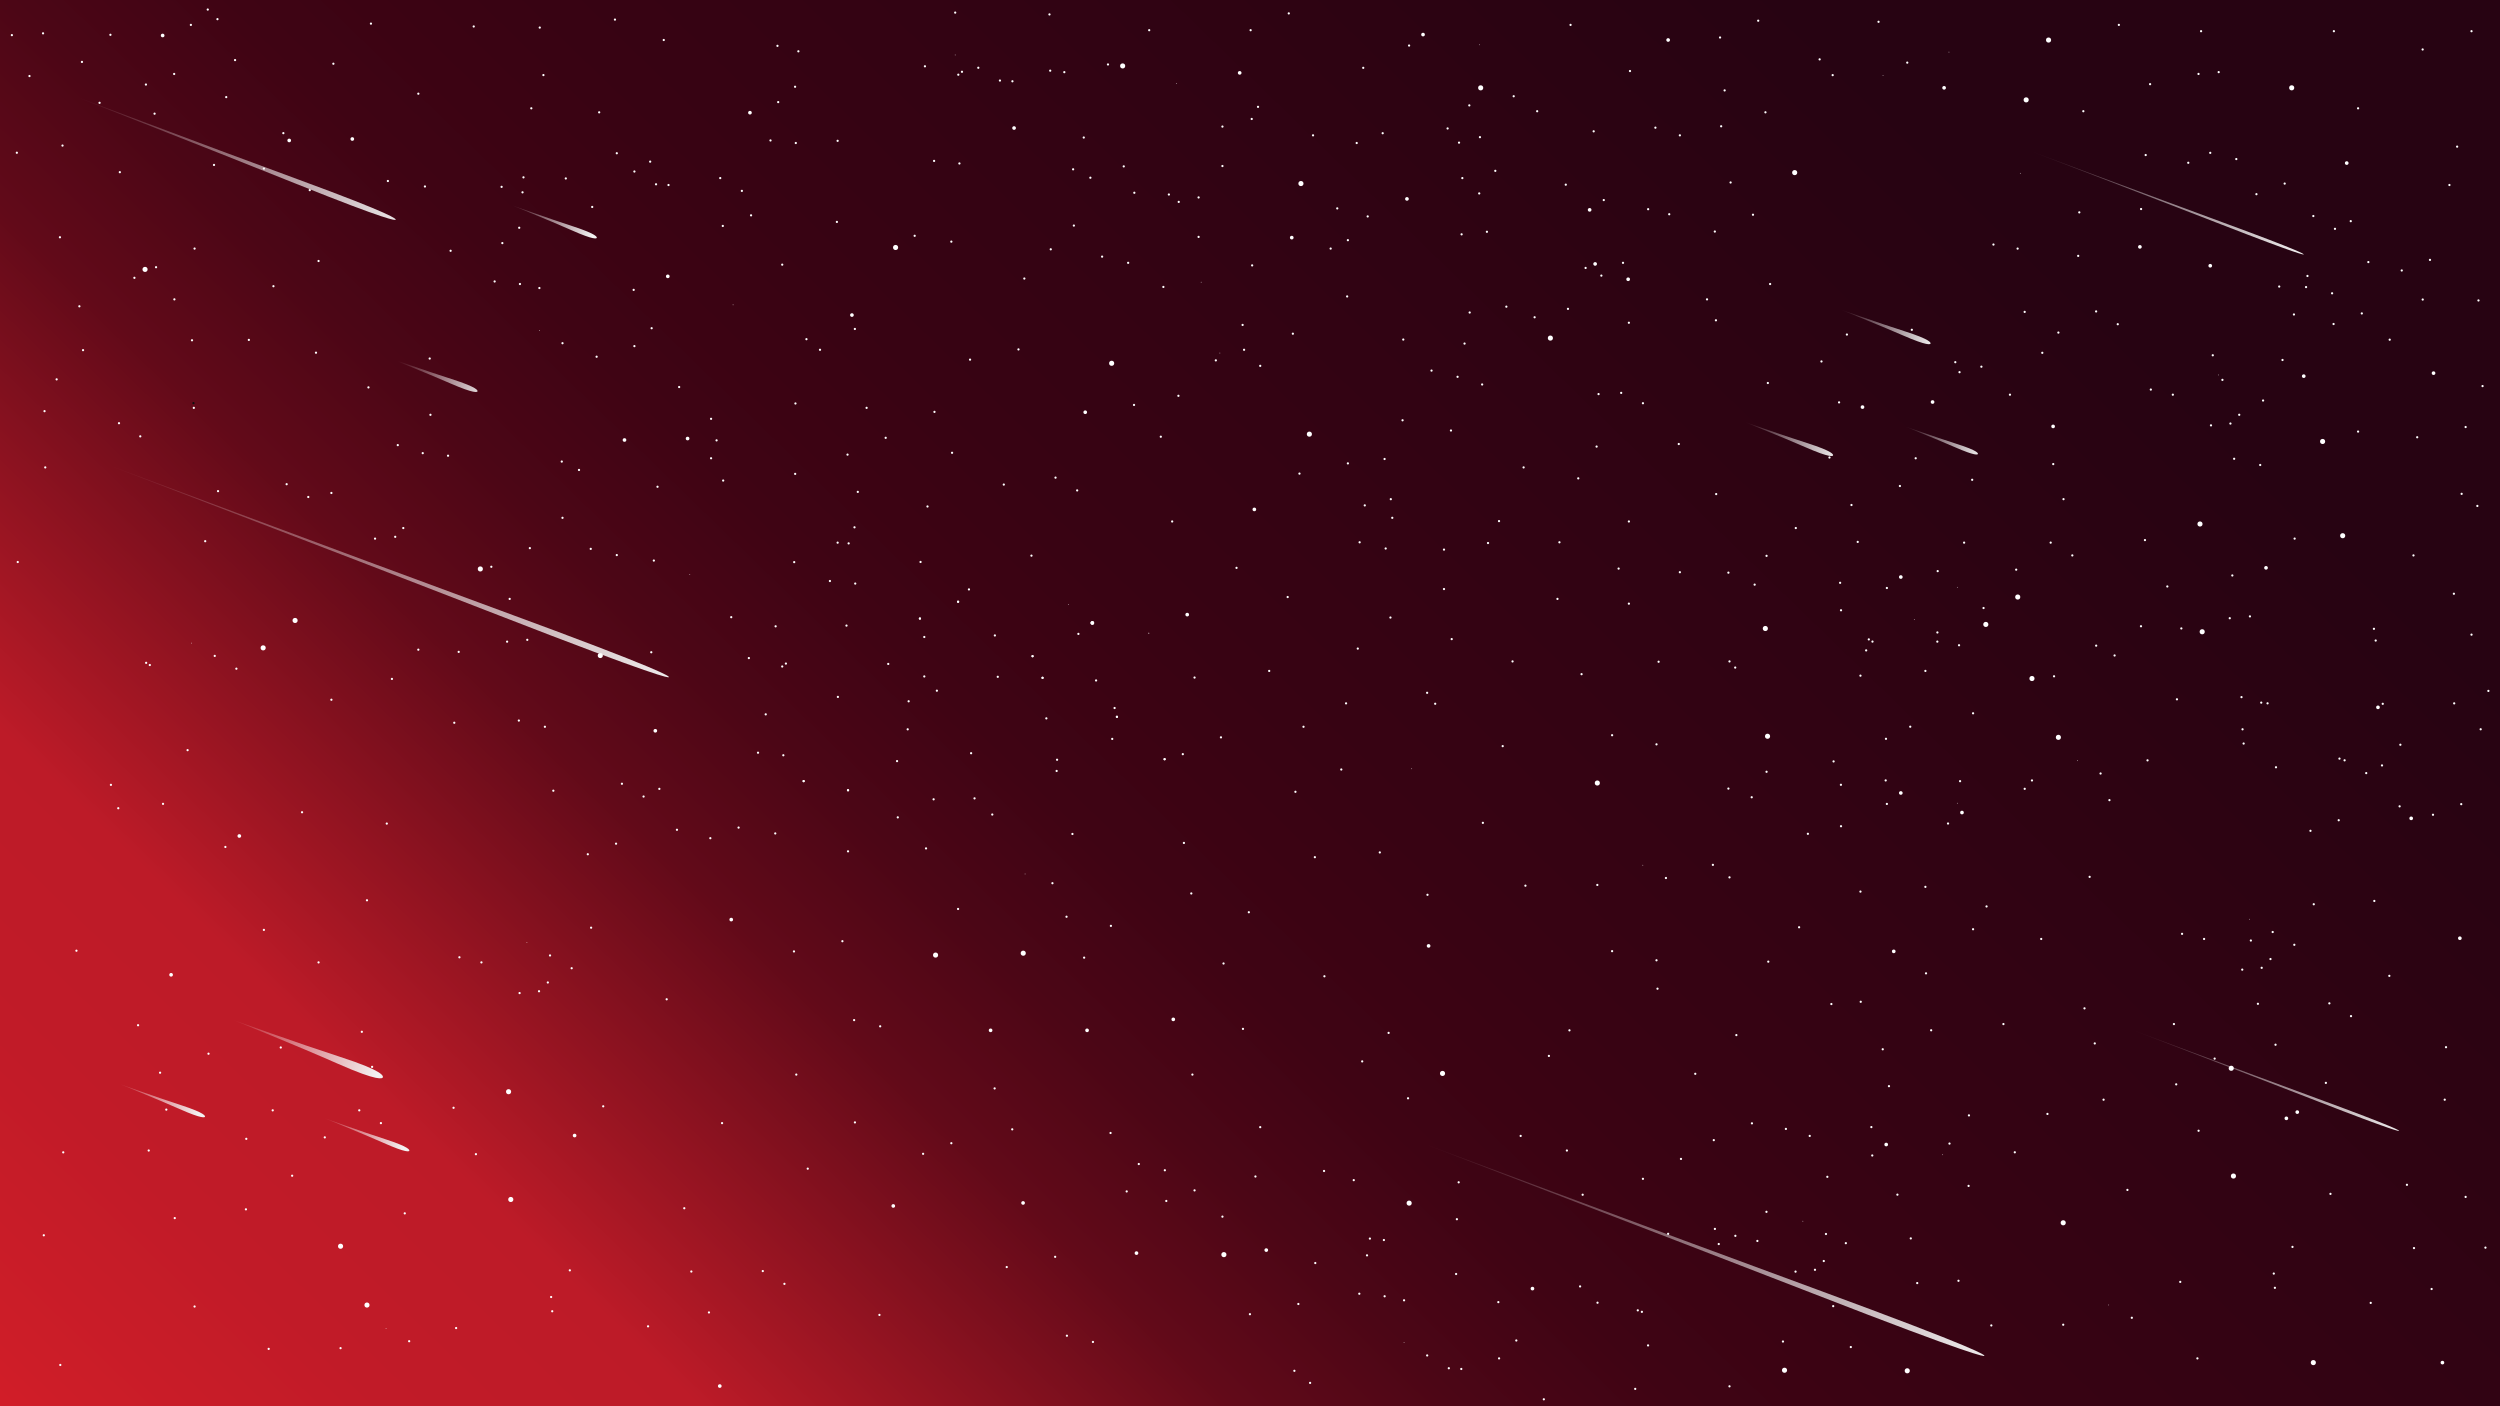 <svg xmlns="http://www.w3.org/2000/svg" xmlns:xlink="http://www.w3.org/1999/xlink" viewBox="0 0 1920 1080"><rect x="0" y="0" width="1920" height="1080" fill="#333333" stroke="none"/><defs><style>.cls-3{fill:#fff}</style><linearGradient id="Безымянный_градиент_395" x1="1665.88" y1="-188.9" x2="3.23" y2="1527.96" gradientUnits="userSpaceOnUse"><stop offset="0" stop-color="#270312"/><stop offset=".14" stop-color="#270312"/><stop offset=".42" stop-color="#380313"/><stop offset=".45" stop-color="#3b0313"/><stop offset=".49" stop-color="#3f0414"/><stop offset=".54" stop-color="#4c0616"/><stop offset=".59" stop-color="#620a19"/><stop offset=".63" stop-color="#80101e"/><stop offset=".68" stop-color="#a61724"/><stop offset=".71" stop-color="#bd1b28"/><stop offset=".78" stop-color="#c11b28"/><stop offset=".85" stop-color="#cd1d28"/><stop offset=".92" stop-color="#e11f29"/><stop offset="1" stop-color="#fd222a"/><stop offset="1" stop-color="#ff222a"/></linearGradient><linearGradient id="Безымянный_градиент_240" x1="1932.3" y1="3353.7" x2="2007.11" y2="3353.7" gradientTransform="matrix(3.46 1.33 -.12 .32 -6218.8 -3578.08)" gradientUnits="userSpaceOnUse"><stop offset="0" stop-color="#fff" stop-opacity="0"/><stop offset="1" stop-color="#f3f2f2"/></linearGradient><linearGradient id="Безымянный_градиент_240-2" x1="1933.39" y1="3413.34" x2="1979.39" y2="3413.34" gradientTransform="matrix(1.53 .58 -.18 .49 -2039.47 -2512.5)" xlink:href="#Безымянный_градиент_240"/><linearGradient id="Безымянный_градиент_240-3" x1="2537.02" y1="2790.63" x2="2583.02" y2="2790.63" gradientTransform="matrix(1.53 .58 -.18 .49 -2039.47 -2512.5)" xlink:href="#Безымянный_градиент_240"/><linearGradient id="Безымянный_градиент_240-4" x1="2561.07" y1="2585.1" x2="2607.07" y2="2585.1" gradientTransform="matrix(1.53 .58 -.18 .49 -2039.47 -2512.5)" xlink:href="#Безымянный_градиент_240"/><linearGradient id="Безымянный_градиент_240-5" x1="3523.09" y1="9169.35" x2="3640.7" y2="9169.35" gradientTransform="matrix(3.77 1.43 -.08 .22 -11455.12 -6177.19)" xlink:href="#Безымянный_градиент_240"/><linearGradient id="Безымянный_градиент_240-6" x1="1967.34" y1="3167.17" x2="2009.84" y2="3167.17" gradientTransform="matrix(1.53 .59 -.19 .49 -2024.81 -2539.42)" xlink:href="#Безымянный_градиент_240"/><linearGradient id="Безымянный_градиент_240-7" x1="2608.15" y1="2712.72" x2="2646.16" y2="2712.72" gradientTransform="matrix(1.53 .58 -.18 .49 -2039.47 -2512.5)" xlink:href="#Безымянный_градиент_240"/><linearGradient id="Безымянный_градиент_240-8" x1="1982.92" y1="4437.61" x2="2057.73" y2="4437.61" gradientTransform="matrix(1.53 .59 -.19 .49 -2024.81 -2539.42)" xlink:href="#Безымянный_градиент_240"/><linearGradient id="Безымянный_градиент_240-9" x1="2039.18" y1="4524.82" x2="2081.67" y2="4524.82" gradientTransform="matrix(1.53 .59 -.19 .49 -2024.81 -2539.42)" xlink:href="#Безымянный_градиент_240"/><linearGradient id="Безымянный_градиент_240-10" x1="3243.28" y1="8618.6" x2="3360.89" y2="8618.6" gradientTransform="matrix(3.77 1.43 -.08 .22 -11455.12 -6177.19)" xlink:href="#Безымянный_градиент_240"/><linearGradient id="Безымянный_градиент_240-11" x1="3566.53" y1="5404.14" x2="3623.07" y2="5404.14" gradientTransform="matrix(3.77 1.43 -.08 .22 -11455.12 -6177.19)" xlink:href="#Безымянный_градиент_240"/><linearGradient id="Безымянный_градиент_240-12" x1="1944.16" y1="4586.46" x2="1986.65" y2="4586.46" gradientTransform="matrix(1.53 .59 -.19 .49 -2024.81 -2539.42)" xlink:href="#Безымянный_градиент_240"/><linearGradient id="Безымянный_градиент_240-13" x1="3642.72" y1="7991.5" x2="3699.26" y2="7991.5" gradientTransform="matrix(3.77 1.43 -.08 .22 -11455.12 -6177.19)" xlink:href="#Безымянный_градиент_240"/></defs><path fill="url(#Безымянный_градиент_395)" d="M0 0h1920v1080H0z" id="Background"/><g id="Stars"><circle cx="148.58" cy="309.59" r=".85" fill="#0f0f0f"/><circle class="cls-3" cx="1250.98" cy="463.61" r=".85"/><circle class="cls-3" cx="500.18" cy="500.93" r=".85"/><circle class="cls-3" cx="1203.37" cy="883.6" r=".85"/><circle class="cls-3" cx="1379.17" cy="405.54" r=".85"/><circle class="cls-3" cx="675.98" cy="788.21" r=".85"/><circle class="cls-3" cx="1251.83" cy="54.56" r=".85"/><circle class="cls-3" cx="48.57" cy="885" r=".85"/><circle class="cls-3" cx="939.67" cy="739.96" r=".85"/><circle class="cls-3" cx="588.08" cy="548.62" r=".85"/><circle class="cls-3" cx="763.87" cy="835.91" r=".85"/><circle class="cls-3" cx="938.83" cy="934.38" r=".85"/><circle class="cls-3" cx="326.35" cy="143.22" r=".85"/><circle class="cls-3" cx="502.15" cy="430.51" r=".85"/><circle class="cls-3" cx="281.84" cy="691.42" r=".85"/><circle class="cls-3" cx="106.04" cy="787.37" r=".85"/><circle class="cls-3" cx="369.74" cy="739.12" r=".85"/><circle class="cls-3" cx="545.54" cy="643.73" r=".85"/><circle class="cls-3" cx="786.69" cy="213.92" r=".85"/><circle class="cls-3" cx="610.9" cy="309.87" r=".85"/><circle class="cls-3" cx="1124.77" cy="263.86" r=".85"/><circle class="cls-3" cx="1050.39" cy="166.22" r=".85"/><circle class="cls-3" cx="1033.77" cy="540.18" r=".85"/><circle class="cls-3" cx="1358.04" cy="738.55" r=".85"/><circle class="cls-3" cx="1318.03" cy="379.45" r=".85"/><circle class="cls-3" cx="853.18" cy="711.06" r=".85"/><circle class="cls-3" cx="1102.23" cy="540.48" r=".85"/><circle class="cls-3" cx="601.6" cy="580.04" r=".85"/><circle class="cls-3" cx="777.4" cy="867.33" r=".85"/><circle class="cls-3" cx="915.77" cy="825.28" r=".85"/><circle class="cls-3" cx="689.5" cy="627.74" r=".85"/><circle class="cls-3" cx="865.3" cy="915.02" r=".85"/><circle class="cls-3" cx="603.57" cy="509.62" r=".85"/><circle class="cls-3" cx="646.96" cy="722.84" r=".85"/><circle class="cls-3" cx="1138.29" cy="295.28" r=".85"/><circle class="cls-3" cx="712.32" cy="388.98" r=".85"/><circle class="cls-3" cx="1226.19" cy="342.97" r=".85"/><circle class="cls-3" cx="909.25" cy="647.37" r=".85"/><circle class="cls-3" cx="954.6" cy="790.18" r=".85"/><circle class="cls-3" cx="303.53" cy="412.27" r=".85"/><circle class="cls-3" cx="391.43" cy="459.96" r=".85"/><circle class="cls-3" cx="305.5" cy="341.85" r=".85"/><circle class="cls-3" cx="217.61" cy="102.26" r=".85"/><circle class="cls-3" cx="85.19" cy="602.77" r=".85"/><circle class="cls-3" cx="173.09" cy="650.46" r=".85"/><circle class="cls-3" cx="348.89" cy="555.07" r=".85"/><circle class="cls-3" cx="414.25" cy="221.21" r=".85"/><circle class="cls-3" cx="404.95" cy="491.39" r=".85"/><circle class="cls-3" cx="406.93" cy="420.97" r=".85"/><circle class="cls-3" cx="629.77" cy="268.63" r=".85"/><circle class="cls-3" cx="893.47" cy="220.37" r=".85"/><circle class="cls-3" cx="717.67" cy="316.32" r=".85"/><circle class="cls-3" cx="1142.8" cy="417.04" r=".85"/><circle class="cls-3" cx="499.33" cy="124.14" r=".85"/><circle class="cls-3" cx="806.98" cy="191.47" r=".85"/><circle class="cls-3" cx="731.19" cy="347.74" r=".85"/><circle class="cls-3" cx="1245.07" cy="301.73" r=".85"/><circle class="cls-3" cx="643.3" cy="108.15" r=".85"/><circle class="cls-3" cx="1069.27" cy="397.68" r=".85"/><circle class="cls-3" cx="600.75" cy="203.26" r=".85"/><circle class="cls-3" cx="863.04" cy="127.79" r=".85"/><circle class="cls-3" cx="189.15" cy="874.62" r=".85"/><circle class="cls-3" cx="209.44" cy="852.74" r=".85"/><circle class="cls-3" cx="33.64" cy="948.69" r=".85"/><circle class="cls-3" cx="149.43" cy="1003.4" r=".85"/><circle class="cls-3" cx="58.71" cy="730.14" r=".85"/><circle class="cls-3" cx="122.94" cy="823.84" r=".85"/><circle class="cls-3" cx="46.31" cy="1048.29" r=".85"/><circle class="cls-3" cx="310.86" cy="931.86" r=".85"/><circle class="cls-3" cx="202.67" cy="714.15" r=".85"/><circle class="cls-3" cx="134.21" cy="935.5" r=".85"/><circle class="cls-3" cx="160.13" cy="809.25" r=".85"/><circle class="cls-3" cx="422.42" cy="733.79" r=".85"/><circle class="cls-3" cx="224.37" cy="902.96" r=".85"/><circle class="cls-3" cx="611.55" cy="825.28" r=".85"/><circle class="cls-3" cx="803.6" cy="551.71" r=".85"/><circle class="cls-3" cx="823.63" cy="640.49" r=".85"/><circle class="cls-3" cx="937.7" cy="566.29" r=".85"/><circle class="cls-3" cx="949.65" cy="436.12" r=".85"/><circle class="cls-3" cx="582.16" cy="578.08" r=".85"/><circle class="cls-3" cx="1096.03" cy="532.07" r=".85"/><circle class="cls-3" cx="609.95" cy="431.71" r=".85"/><circle class="cls-3" cx="974.75" cy="515.27" r=".85"/><circle class="cls-3" cx="643.5" cy="535.23" r=".85"/><circle class="cls-3" cx="1114.91" cy="490.83" r=".85"/><circle class="cls-3" cx="688.94" cy="584.53" r=".85"/><circle class="cls-3" cx="1320" cy="955.42" r=".85"/><circle class="cls-3" cx="1407.9" cy="1003.12" r=".85"/><circle class="cls-3" cx="1189.56" cy="810.94" r=".85"/><circle class="cls-3" cx="1497.21" cy="878.27" r=".85"/><circle class="cls-3" cx="1421.43" cy="1034.54" r=".85"/><circle class="cls-3" cx="1333.53" cy="794.95" r=".85"/><circle class="cls-3" cx="1290.99" cy="890.05" r=".85"/><circle class="cls-3" cx="1406.5" cy="771.1" r=".85"/><circle class="cls-3" cx="1310.99" cy="229.91" r=".85"/><circle class="cls-3" cx="1398.89" cy="277.6" r=".85"/><circle class="cls-3" cx="1180.55" cy="85.42" r=".85"/><circle class="cls-3" cx="1273.8" cy="508.22" r=".85"/><circle class="cls-3" cx="1412.41" cy="309.03" r=".85"/><circle class="cls-3" cx="1324.51" cy="69.43" r=".85"/><circle class="cls-3" cx="1281.97" cy="164.54" r=".85"/><circle class="cls-3" cx="1397.48" cy="45.59" r=".85"/><circle class="cls-3" cx="1301.97" cy="824.68" r=".85"/><circle class="cls-3" cx="1389.87" cy="872.38" r=".85"/><circle class="cls-3" cx="1171.53" cy="680.2" r=".85"/><circle class="cls-3" cx="1479.18" cy="747.53" r=".85"/><circle class="cls-3" cx="1403.4" cy="903.8" r=".85"/><circle class="cls-3" cx="1315.5" cy="664.21" r=".85"/><circle class="cls-3" cx="1272.96" cy="759.32" r=".85"/><circle class="cls-3" cx="1388.46" cy="640.36" r=".85"/><circle class="cls-3" cx="525.53" cy="927.93" r=".85"/><circle class="cls-3" cx="437.63" cy="975.62" r=".85"/><circle class="cls-3" cx="655.97" cy="783.44" r=".85"/><circle class="cls-3" cx="348.33" cy="850.78" r=".85"/><circle class="cls-3" cx="424.11" cy="1007.04" r=".85"/><circle class="cls-3" cx="512.01" cy="767.45" r=".85"/><circle class="cls-3" cx="554.55" cy="862.56" r=".85"/><circle class="cls-3" cx="439.04" cy="743.6" r=".85"/><circle class="cls-3" cx="346.07" cy="192.6" r=".85"/><circle class="cls-3" cx="34.76" cy="358.97" r=".85"/><circle class="cls-3" cx="92.03" cy="132.23" r=".85"/><circle class="cls-3" cx="321.28" cy="71.96" r=".85"/><circle class="cls-3" cx="254.51" cy="378.6" r=".85"/><circle class="cls-3" cx="62.94" cy="47.55" r=".85"/><circle class="cls-3" cx="237.89" cy="146.02" r=".85"/><circle class="cls-3" cx="76.46" cy="78.97" r=".85"/><circle class="cls-3" cx="164.36" cy="126.67" r=".85"/><circle class="cls-3" cx="60.96" cy="235.24" r=".85"/><circle class="cls-3" cx="148.86" cy="313.23" r=".85"/><circle class="cls-3" cx="282.97" cy="297.52" r=".85"/><circle class="cls-3" cx="103.22" cy="213.36" r=".85"/><circle class="cls-3" cx="191.12" cy="261.05" r=".85"/><circle class="cls-3" cx="107.73" cy="335.12" r=".85"/><circle class="cls-3" cx="210" cy="219.81" r=".85"/><circle class="cls-3" cx="34.2" cy="315.76" r=".85"/><circle class="cls-3" cx="555.4" cy="369.06" r=".85"/><circle class="cls-3" cx="959.11" cy="700.6" r=".85"/><circle class="cls-3" cx="994.89" cy="608.1" r=".85"/><circle class="cls-3" cx="643.3" cy="416.76" r=".85"/><circle class="cls-3" cx="819.09" cy="704.05" r=".85"/><circle class="cls-3" cx="424.96" cy="607.26" r=".85"/><circle class="cls-3" cx="600.75" cy="511.87" r=".85"/><circle class="cls-3" cx="1250.98" cy="400.49" r=".85"/><circle class="cls-3" cx="908.4" cy="579.2" r=".85"/><circle class="cls-3" cx="656.82" cy="448.18" r=".85"/><circle class="cls-3" cx="832.62" cy="735.47" r=".85"/><circle class="cls-3" cx="1096.31" cy="687.21" r=".85"/><circle class="cls-3" cx="656.59" cy="862.01" r=".85"/><circle class="cls-3" cx="658.79" cy="377.76" r=".85"/><circle class="cls-3" cx="651.29" cy="653.83" r=".85"/><circle class="cls-3" cx="1214.64" cy="517.76" r=".85"/><circle class="cls-3" cx="1009.82" cy="658.32" r=".85"/><circle class="cls-3" cx="477.64" cy="601.92" r=".85"/><circle class="cls-3" cx="770.92" cy="372.15" r=".85"/><circle class="cls-3" cx="1108.99" cy="422.09" r=".85"/><circle class="cls-3" cx="1108.99" cy="452.39" r=".85"/><circle class="cls-3" cx="1243.09" cy="436.68" r=".85"/><circle class="cls-3" cx="1063.35" cy="352.51" r=".85"/><circle class="cls-3" cx="637.38" cy="446.22" r=".85"/><circle class="cls-3" cx="1151.25" cy="400.21" r=".85"/><circle class="cls-3" cx="610.69" cy="363.94" r=".85"/><circle class="cls-3" cx="1067.86" cy="474.27" r=".85"/><circle class="cls-3" cx="656.25" cy="404.98" r=".85"/><circle class="cls-3" cx="1170.13" cy="358.97" r=".85"/><circle class="cls-3" cx="744.15" cy="452.67" r=".85"/><circle class="cls-3" cx="711.19" cy="651.58" r=".85"/><circle class="cls-3" cx="567.23" cy="635.59" r=".85"/><circle class="cls-3" cx="609.77" cy="730.7" r=".85"/><circle class="cls-3" cx="494.26" cy="611.74" r=".85"/><circle class="cls-3" cx="839.38" cy="1030.61" r=".85"/><circle class="cls-3" cx="708.94" cy="886.13" r=".85"/><circle class="cls-3" cx="852.9" cy="870.13" r=".85"/><circle class="cls-3" cx="810.36" cy="965.24" r=".85"/><circle class="cls-3" cx="585.82" cy="976.18" r=".85"/><circle class="cls-3" cx="819.38" cy="1025.84" r=".85"/><circle class="cls-3" cx="675.41" cy="1009.85" r=".85"/><circle class="cls-3" cx="602.44" cy="986" r=".85"/><circle class="cls-3" cx="894.6" cy="898.75" r=".85"/><circle class="cls-3" cx="874.59" cy="893.98" r=".85"/><circle class="cls-3" cx="730.63" cy="877.99" r=".85"/><circle class="cls-3" cx="773.17" cy="973.1" r=".85"/><circle class="cls-3" cx="1064.2" cy="421.25" r=".85"/><circle class="cls-3" cx="933.76" cy="276.76" r=".85"/><circle class="cls-3" cx="1077.72" cy="260.77" r=".85"/><circle class="cls-3" cx="1035.18" cy="355.88" r=".85"/><circle class="cls-3" cx="810.64" cy="366.82" r=".85"/><circle class="cls-3" cx="1044.19" cy="416.48" r=".85"/><circle class="cls-3" cx="900.23" cy="400.49" r=".85"/><circle class="cls-3" cx="827.26" cy="376.64" r=".85"/><circle class="cls-3" cx="1119.41" cy="289.39" r=".85"/><circle class="cls-3" cx="1099.41" cy="284.62" r=".85"/><circle class="cls-3" cx="955.45" cy="268.63" r=".85"/><circle class="cls-3" cx="997.99" cy="363.73" r=".85"/><ellipse class="cls-3" cx="226.62" cy="476.52" rx="1.97" ry="1.96"/><ellipse class="cls-3" cx="368.89" cy="436.96" rx="1.97" ry="1.96"/><ellipse class="cls-3" cx="687.81" cy="190.07" rx="1.97" ry="1.96"/><circle class="cls-3" cx="1213.51" cy="987.97" r=".85"/><circle class="cls-3" cx="1215.48" cy="917.55" r=".85"/><circle class="cls-3" cx="1016.87" cy="899.31" r=".85"/><circle class="cls-3" cx="1789.8" cy="916.89" r=".85"/><circle class="cls-3" cx="1118.29" cy="978.43" r=".85"/><circle class="cls-3" cx="1120.26" cy="908.01" r=".85"/><circle class="cls-3" cx="967.85" cy="865.65" r=".85"/><ellipse class="cls-3" cx="939.95" cy="963.56" rx="1.97" ry="1.96"/><ellipse class="cls-3" cx="1082.23" cy="924" rx="1.97" ry="1.96"/><circle class="cls-3" cx="301" cy="521.41" r=".85"/><circle class="cls-3" cx="125.2" cy="617.36" r=".85"/><circle class="cls-3" cx="144.07" cy="576.11" r=".85"/><circle class="cls-3" cx="231.97" cy="623.81" r=".85"/><circle class="cls-3" cx="13.63" cy="431.63" r=".85"/><circle class="cls-3" cx="321.28" cy="498.96" r=".85"/><circle class="cls-3" cx="157.6" cy="415.64" r=".85"/><circle class="cls-3" cx="115.06" cy="510.74" r=".85"/><circle class="cls-3" cx="377.34" cy="435.28" r=".85"/><ellipse class="cls-3" cx="202.11" cy="497.56" rx="1.97" ry="1.96"/><ellipse class="cls-3" cx="528.07" cy="336.8" rx="1.41" ry="1.4"/><ellipse class="cls-3" cx="441.3" cy="872.1" rx="1.41" ry="1.4"/><ellipse class="cls-3" cx="911.78" cy="472.03" rx="1.41" ry="1.4"/><ellipse class="cls-3" cx="512.86" cy="212.24" rx="1.41" ry="1.4"/><ellipse class="cls-3" cx="785.72" cy="923.86" rx="1.41" ry="1.4"/><ellipse class="cls-3" cx="479.61" cy="337.92" rx="1.41" ry="1.4"/><ellipse class="cls-3" cx="901.08" cy="782.88" rx="1.41" ry="1.4"/><ellipse class="cls-3" cx="760.78" cy="791.3" rx="1.41" ry="1.4"/><ellipse class="cls-3" cx="833.46" cy="316.6" rx="1.41" ry="1.4"/><ellipse class="cls-3" cx="1250.42" cy="214.48" rx="1.41" ry="1.4"/><ellipse class="cls-3" cx="1225.06" cy="202.7" rx="1.41" ry="1.4"/><ellipse class="cls-3" cx="718.52" cy="733.5" rx="1.97" ry="1.96"/><circle class="cls-3" cx="404.67" cy="723.97" r=".28"/><circle class="cls-3" cx="820.5" cy="464.17" r=".28"/><circle class="cls-3" cx="787.26" cy="671.22" r=".28"/><circle class="cls-3" cx="1084.2" cy="590.42" r=".28"/><ellipse class="cls-3" cx="1357.47" cy="565.45" rx="1.97" ry="1.96"/><ellipse class="cls-3" cx="1226.75" cy="601.36" rx="1.97" ry="1.96"/><ellipse class="cls-3" cx="1190.69" cy="259.65" rx="1.97" ry="1.96"/><ellipse class="cls-3" cx="862.2" cy="50.64" rx="1.97" ry="1.96"/><circle class="cls-3" cx="509.76" cy="30.72" r=".85"/><circle class="cls-3" cx="597.66" cy="78.41" r=".85"/><circle class="cls-3" cx="555.11" cy="173.52" r=".85"/><circle class="cls-3" cx="611.18" cy="109.83" r=".85"/><circle class="cls-3" cx="613.15" cy="39.41" r=".85"/><circle class="cls-3" cx="656.54" cy="252.64" r=".85"/><circle class="cls-3" cx="414.53" cy="21.18" r=".85"/><circle class="cls-3" cx="432" cy="263.58" r=".85"/><circle class="cls-3" cx="591.74" cy="107.87" r=".85"/><circle class="cls-3" cx="597.09" cy="35.21" r=".85"/><circle class="cls-3" cx="610.62" cy="66.63" r=".85"/><circle class="cls-3" cx="665.55" cy="313.23" r=".85"/><circle class="cls-3" cx="521.59" cy="297.24" r=".85"/><circle class="cls-3" cx="882.59" cy="23.19" r=".85"/><circle class="cls-3" cx="434.54" cy="137.05" r=".85"/><circle class="cls-3" cx="402.03" cy="136.2" r=".85"/><circle class="cls-3" cx="487.22" cy="131.72" r=".85"/><circle class="cls-3" cx="576.81" cy="165.38" r=".85"/><circle class="cls-3" cx="619.35" cy="260.49" r=".85"/><circle class="cls-3" cx="503.84" cy="141.54" r=".85"/><circle class="cls-3" cx="417.35" cy="57.65" r=".85"/><circle class="cls-3" cx="414.25" cy="253.76" r=".28"/><ellipse class="cls-3" cx="1107.86" cy="824.4" rx="1.97" ry="1.96"/><ellipse class="cls-3" cx="281.84" cy="1002.28" rx="1.97" ry="1.96"/><ellipse class="cls-3" cx="999.12" cy="140.97" rx="1.97" ry="1.96"/><ellipse class="cls-3" cx="1355.78" cy="482.69" rx="1.97" ry="1.96"/><ellipse class="cls-3" cx="1378.32" cy="132.56" rx="1.97" ry="1.96"/><ellipse class="cls-3" cx="1137.16" cy="67.47" rx="1.97" ry="1.96"/><circle class="cls-3" cx="242.68" cy="270.87" r=".85"/><circle class="cls-3" cx="418.48" cy="558.16" r=".85"/><circle class="cls-3" cx="682.17" cy="509.9" r=".85"/><circle class="cls-3" cx="330.58" cy="318.57" r=".85"/><circle class="cls-3" cx="506.38" cy="605.85" r=".85"/><circle class="cls-3" cx="244.65" cy="200.45" r=".85"/><circle class="cls-3" cx="112.24" cy="509.06" r=".85"/><circle class="cls-3" cx="288.04" cy="413.67" r=".85"/><circle class="cls-3" cx="550.33" cy="338.2" r=".85"/><circle class="cls-3" cx="595.68" cy="481.01" r=".85"/><circle class="cls-3" cx="344.1" cy="349.99" r=".85"/><circle class="cls-3" cx="519.9" cy="637.27" r=".85"/><circle class="cls-3" cx="432" cy="397.68" r=".85"/><circle class="cls-3" cx="389.46" cy="492.79" r=".85"/><circle class="cls-3" cx="454.82" cy="158.93" r=".85"/><circle class="cls-3" cx="651.75" cy="417.32" r=".85"/><circle class="cls-3" cx="697.11" cy="560.12" r=".85"/><circle class="cls-3" cx="46.03" cy="182.22" r=".85"/><circle class="cls-3" cx="133.93" cy="229.91" r=".85"/><circle class="cls-3" cx="48.01" cy="111.8" r=".85"/><circle class="cls-3" cx="91.39" cy="325.02" r=".85"/><circle class="cls-3" cx="147.46" cy="261.33" r=".85"/><circle class="cls-3" cx="149.43" cy="190.91" r=".85"/><circle class="cls-3" cx="460.17" cy="86.27" r=".85"/><circle class="cls-3" cx="473.7" cy="117.69" r=".85"/><circle class="cls-3" cx="164.92" cy="503.73" r=".85"/><circle class="cls-3" cx="458.2" cy="273.96" r=".85"/><circle class="cls-3" cx="546.1" cy="321.65" r=".85"/><circle class="cls-3" cx="546.1" cy="351.95" r=".85"/><circle class="cls-3" cx="680.2" cy="336.24" r=".85"/><circle class="cls-3" cx="500.46" cy="252.07" r=".85"/><circle class="cls-3" cx="324.66" cy="348.02" r=".85"/><circle class="cls-3" cx="330.01" cy="275.36" r=".85"/><circle class="cls-3" cx="504.97" cy="373.83" r=".85"/><circle class="cls-3" cx="431.44" cy="354.48" r=".85"/><circle class="cls-3" cx="398.47" cy="553.39" r=".85"/><circle class="cls-3" cx="90.83" cy="620.72" r=".85"/><circle class="cls-3" cx="254.51" cy="537.4" r=".85"/><circle class="cls-3" cx="297.05" cy="632.51" r=".85"/><circle class="cls-3" cx="181.54" cy="513.55" r=".85"/><circle class="cls-3" cx="297.9" cy="139.01" r=".85"/><circle class="cls-3" cx="473.7" cy="426.3" r=".85"/><circle class="cls-3" cx="385.8" cy="186.7" r=".85"/><circle class="cls-3" cx="561.59" cy="473.99" r=".85"/><circle class="cls-3" cx="167.46" cy="377.2" r=".85"/><circle class="cls-3" cx="650.9" cy="349.15" r=".85"/><circle class="cls-3" cx="399.32" cy="218.13" r=".85"/><circle class="cls-3" cx="575.12" cy="505.41" r=".85"/><circle class="cls-3" cx="487.22" cy="265.82" r=".85"/><circle class="cls-3" cx="401.29" cy="147.71" r=".85"/><circle class="cls-3" cx="444.68" cy="360.93" r=".85"/><circle class="cls-3" cx="202.67" cy="129.47" r=".85"/><circle class="cls-3" cx="220.14" cy="371.87" r=".85"/><circle class="cls-3" cx="513.42" cy="142.1" r=".85"/><circle class="cls-3" cx="379.88" cy="216.16" r=".85"/><circle class="cls-3" cx="385.23" cy="143.5" r=".85"/><circle class="cls-3" cx="398.76" cy="174.92" r=".85"/><circle class="cls-3" cx="486.65" cy="222.62" r=".85"/><circle class="cls-3" cx="453.69" cy="421.53" r=".85"/><circle class="cls-3" cx="309.73" cy="405.54" r=".85"/><circle class="cls-3" cx="352.27" cy="500.64" r=".85"/><circle class="cls-3" cx="236.76" cy="381.69" r=".85"/><circle class="cls-3" cx="451.44" cy="656.07" r=".85"/><circle class="cls-3" cx="595.4" cy="640.08" r=".85"/><circle class="cls-3" cx="473.13" cy="647.94" r=".85"/><circle class="cls-3" cx="553.14" cy="136.77" r=".85"/><circle class="cls-3" cx="642.73" cy="170.43" r=".85"/><circle class="cls-3" cx="569.76" cy="146.59" r=".85"/><ellipse class="cls-3" cx="111.39" cy="206.9" rx="1.97" ry="1.96"/><circle class="cls-3" cx="43.5" cy="291.35" r=".85"/><circle class="cls-3" cx="63.78" cy="268.91" r=".85"/><circle class="cls-3" cx="119.85" cy="205.22" r=".85"/><ellipse class="cls-3" cx="270.57" cy="106.75" rx="1.41" ry="1.4"/><ellipse class="cls-3" cx="183.8" cy="642.04" rx="1.41" ry="1.4"/><ellipse class="cls-3" cx="654.28" cy="241.97" rx="1.41" ry="1.4"/><ellipse class="cls-3" cx="222.11" cy="107.87" rx="1.41" ry="1.4"/><ellipse class="cls-3" cx="686.04" cy="926.17" rx="1.41" ry="1.4"/><ellipse class="cls-3" cx="503.28" cy="561.24" rx="1.41" ry="1.4"/><ellipse class="cls-3" cx="575.96" cy="86.55" rx="1.41" ry="1.4"/><ellipse class="cls-3" cx="461.02" cy="503.45" rx="1.97" ry="1.96"/><circle class="cls-3" cx="147.17" cy="493.91" r=".28"/><circle class="cls-3" cx="563" cy="234.12" r=".28"/><circle class="cls-3" cx="529.76" cy="441.17" r=".28"/><circle class="cls-3" cx="408.05" cy="83.18" r=".85"/><circle class="cls-3" cx="1223.94" cy="100.86" r=".85"/><circle class="cls-3" cx="1048.14" cy="388.14" r=".85"/><circle class="cls-3" cx="1136.04" cy="148.55" r=".85"/><circle class="cls-3" cx="1178.58" cy="243.66" r=".85"/><circle class="cls-3" cx="870.93" cy="310.99" r=".85"/><circle class="cls-3" cx="1122.51" cy="179.97" r=".85"/><circle class="cls-3" cx="1034.61" cy="227.67" r=".85"/><circle class="cls-3" cx="1120.54" cy="109.55" r=".85"/><circle class="cls-3" cx="1077.16" cy="322.77" r=".85"/><circle class="cls-3" cx="1008.41" cy="103.94" r=".85"/><circle class="cls-3" cx="920.52" cy="151.64" r=".85"/><circle class="cls-3" cx="920.52" cy="181.94" r=".85"/><circle class="cls-3" cx="966.16" cy="82.06" r=".85"/><circle class="cls-3" cx="1141.95" cy="178.01" r=".85"/><circle class="cls-3" cx="1136.6" cy="105.34" r=".85"/><circle class="cls-3" cx="961.65" cy="203.82" r=".85"/><circle class="cls-3" cx="1123.08" cy="136.77" r=".85"/><circle class="cls-3" cx="1035.18" cy="184.46" r=".85"/><circle class="cls-3" cx="1068.14" cy="383.37" r=".85"/><circle class="cls-3" cx="1212.1" cy="367.38" r=".85"/><circle class="cls-3" cx="992.92" cy="256.28" r=".85"/><circle class="cls-3" cx="905.02" cy="303.98" r=".85"/><circle class="cls-3" cx="1442.71" cy="16.74" r=".85"/><circle class="cls-3" cx="891.5" cy="335.4" r=".85"/><circle class="cls-3" cx="1021.94" cy="190.91" r=".85"/><circle class="cls-3" cx="1246.47" cy="201.85" r=".85"/><circle class="cls-3" cx="1156.88" cy="235.52" r=".85"/><circle class="cls-3" cx="1114.34" cy="330.63" r=".85"/><circle class="cls-3" cx="1229.85" cy="211.67" r=".85"/><ellipse class="cls-3" cx="992.07" cy="182.5" rx="1.41" ry="1.4"/><ellipse class="cls-3" cx="963.34" cy="391.23" rx="1.41" ry="1.4"/><ellipse class="cls-3" cx="1005.6" cy="333.43" rx="1.97" ry="1.96"/><circle class="cls-3" cx="903.61" cy="64.1" r=".28"/><circle class="cls-3" cx="936.86" cy="271.15" r=".28"/><circle class="cls-3" cx="1041.94" cy="109.83" r=".85"/><circle class="cls-3" cx="1217.74" cy="205.78" r=".85"/><circle class="cls-3" cx="1128.43" cy="80.94" r=".85"/><circle class="cls-3" cx="1204.21" cy="237.2" r=".85"/><circle class="cls-3" cx="1027.01" cy="160.05" r=".85"/><circle class="cls-3" cx="1162.52" cy="73.92" r=".85"/><circle class="cls-3" cx="1206.19" cy="19.12" r=".85"/><circle class="cls-3" cx="1128.71" cy="240.01" r=".85"/><circle class="cls-3" cx="1250.98" cy="247.87" r=".85"/><ellipse class="cls-3" cx="1080.54" cy="152.76" rx="1.41" ry="1.4"/><ellipse class="cls-3" cx="1220.84" cy="161.17" rx="1.41" ry="1.4"/><circle class="cls-3" cx="1138.85" cy="631.94" r=".85"/><circle class="cls-3" cx="1226.75" cy="679.64" r=".85"/><circle class="cls-3" cx="1030.11" cy="590.98" r=".85"/><circle class="cls-3" cx="1046.17" cy="815.15" r=".85"/><circle class="cls-3" cx="1066.45" cy="793.26" r=".85"/><circle class="cls-3" cx="1167.87" cy="872.38" r=".85"/><circle class="cls-3" cx="1059.69" cy="654.67" r=".85"/><circle class="cls-3" cx="1017.15" cy="749.78" r=".85"/><circle class="cls-3" cx="1279.44" cy="674.31" r=".85"/><circle class="cls-3" cx="1081.38" cy="843.48" r=".85"/><circle class="cls-3" cx="1205.34" cy="791.3" r=".85"/><circle class="cls-3" cx="1281.13" cy="947.57" r=".85"/><circle class="cls-3" cx="1261.69" cy="664.49" r=".28"/><ellipse class="cls-3" cx="1776.64" cy="1046.49" rx="1.97" ry="1.96"/><circle class="cls-3" cx="1154.07" cy="573.03" r=".85"/><ellipse class="cls-3" cx="1097.16" cy="726.45" rx="1.41" ry="1.4"/><circle class="cls-3" cx="453.97" cy="712.46" r=".85"/><circle class="cls-3" cx="215.63" cy="804.48" r=".85"/><circle class="cls-3" cx="127.73" cy="852.18" r=".85"/><circle class="cls-3" cx="114.21" cy="883.6" r=".85"/><circle class="cls-3" cx="244.65" cy="739.12" r=".85"/><circle class="cls-3" cx="399.04" cy="762.68" r=".85"/><circle class="cls-3" cx="275.92" cy="852.74" r=".85"/><circle class="cls-3" cx="365.51" cy="886.41" r=".85"/><circle class="cls-3" cx="292.54" cy="862.56" r=".85"/><circle class="cls-3" cx="420.73" cy="754.55" r=".85"/><circle class="cls-3" cx="463.27" cy="849.65" r=".85"/><ellipse class="cls-3" cx="131.4" cy="748.65" rx="1.41" ry="1.4"/><circle class="cls-3" cx="285.78" cy="819.35" r=".85"/><circle class="cls-3" cx="413.97" cy="761.28" r=".85"/><circle class="cls-3" cx="352.83" cy="735.19" r=".85"/><circle class="cls-3" cx="206.34" cy="1035.94" r=".85"/><circle class="cls-3" cx="350.3" cy="1019.95" r=".85"/><circle class="cls-3" cx="423.27" cy="996.1" r=".85"/><circle class="cls-3" cx="249.44" cy="873.5" r=".85"/><circle class="cls-3" cx="277.89" cy="792.42" r=".85"/><ellipse class="cls-3" cx="392.28" cy="921.2" rx="1.97" ry="1.96"/><ellipse class="cls-3" cx="261.55" cy="957.11" rx="1.97" ry="1.96"/><ellipse class="cls-3" cx="390.59" cy="838.43" rx="1.97" ry="1.96"/><circle class="cls-3" cx="261.55" cy="1035.38" r=".85"/><circle class="cls-3" cx="314.24" cy="1030.05" r=".85"/><circle class="cls-3" cx="296.49" cy="1020.23" r=".28"/><circle class="cls-3" cx="188.87" cy="928.77" r=".85"/><circle class="cls-3" cx="736.83" cy="125.54" r=".85"/><circle class="cls-3" cx="824.73" cy="173.24" r=".85"/><circle class="cls-3" cx="738.8" cy="55.13" r=".85"/><circle class="cls-3" cx="782.19" cy="268.35" r=".85"/><circle class="cls-3" cx="850.93" cy="49.51" r=".85"/><circle class="cls-3" cx="938.83" cy="97.21" r=".85"/><circle class="cls-3" cx="938.83" cy="127.51" r=".85"/><circle class="cls-3" cx="717.39" cy="123.58" r=".85"/><circle class="cls-3" cx="897.7" cy="149.39" r=".85"/><circle class="cls-3" cx="824.16" cy="130.03" r=".85"/><circle class="cls-3" cx="866.42" cy="201.85" r=".85"/><circle class="cls-3" cx="954.32" cy="249.55" r=".85"/><circle class="cls-3" cx="735.98" cy="57.37" r=".85"/><circle class="cls-3" cx="967.85" cy="280.97" r=".85"/><circle class="cls-3" cx="837.41" cy="136.49" r=".85"/><circle class="cls-3" cx="846.42" cy="197.09" r=".85"/><circle class="cls-3" cx="702.46" cy="181.09" r=".85"/><circle class="cls-3" cx="745" cy="276.2" r=".85"/><ellipse class="cls-3" cx="952.07" cy="55.96" rx="1.41" ry="1.4"/><ellipse class="cls-3" cx="853.75" cy="279.01" rx="1.97" ry="1.96"/><circle class="cls-3" cx="922.49" cy="216.72" r=".28"/><circle class="cls-3" cx="817.4" cy="55.41" r=".85"/><circle class="cls-3" cx="832.33" cy="105.62" r=".85"/><circle class="cls-3" cx="710.35" cy="50.92" r=".85"/><circle class="cls-3" cx="730.63" cy="185.58" r=".85"/><ellipse class="cls-3" cx="778.81" cy="98.33" rx="1.41" ry="1.4"/><circle class="cls-3" cx="651.29" cy="606.91" r=".85"/><circle class="cls-3" cx="811.5" cy="592.09" r=".85"/><circle class="cls-3" cx="735.81" cy="462.14" r=".85"/><circle class="cls-3" cx="793" cy="503.95" r=".85"/><circle class="cls-3" cx="617.2" cy="599.9" r=".85"/><circle class="cls-3" cx="706.51" cy="475.05" r=".85"/><circle class="cls-3" cx="894.42" cy="583.06" r=".85"/><circle class="cls-3" cx="735.81" cy="698.08" r=".85"/><circle class="cls-3" cx="882.31" cy="486.27" r=".28"/><circle class="cls-3" cx="828.21" cy="486.83" r=".85"/><circle class="cls-3" cx="857.8" cy="550.52" r=".85"/><ellipse class="cls-3" cx="838.92" cy="478.42" rx="1.41" ry="1.4"/><circle class="cls-3" cx="1272.19" cy="571.66" r=".85"/><circle class="cls-3" cx="1328.25" cy="507.97" r=".85"/><circle class="cls-3" cx="1356.71" cy="426.89" r=".85"/><circle class="cls-3" cx="1413.9" cy="468.69" r=".85"/><circle class="cls-3" cx="1238.1" cy="564.64" r=".85"/><circle class="cls-3" cx="1327.41" cy="439.8" r=".85"/><circle class="cls-3" cx="1515.32" cy="547.81" r=".85"/><circle class="cls-3" cx="1428.83" cy="518.91" r=".85"/><circle class="cls-3" cx="1503.21" cy="451.02" r=".28"/><circle class="cls-3" cx="1449.12" cy="451.58" r=".85"/><circle class="cls-3" cx="1478.7" cy="515.27" r=".85"/><ellipse class="cls-3" cx="1459.82" cy="443.16" rx="1.41" ry="1.4"/><circle class="cls-3" cx="1265.78" cy="160.66" r=".85"/><circle class="cls-3" cx="1321.85" cy="96.98" r=".85"/><circle class="cls-3" cx="1350.3" cy="15.9" r=".85"/><circle class="cls-3" cx="1407.49" cy="57.7" r=".85"/><circle class="cls-3" cx="1231.69" cy="153.65" r=".85"/><circle class="cls-3" cx="1321" cy="28.8" r=".85"/><circle class="cls-3" cx="1161.63" cy="507.97" r=".85"/><circle class="cls-3" cx="1464.77" cy="48.1" r=".85"/><circle class="cls-3" cx="1496.8" cy="40.02" r=".28"/><circle class="cls-3" cx="1271.35" cy="98.05" r=".85"/><circle class="cls-3" cx="1042.78" cy="498.12" r=".85"/><ellipse class="cls-3" cx="1281.13" cy="30.72" rx="1.41" ry="1.4"/><circle class="cls-3" cx="1260.97" cy="1007.49" r=".85"/><circle class="cls-3" cx="1317.04" cy="943.8" r=".85"/><circle class="cls-3" cx="1345.49" cy="862.72" r=".85"/><circle class="cls-3" cx="1669.58" cy="786.48" r=".85"/><circle class="cls-3" cx="1226.89" cy="1000.48" r=".85"/><circle class="cls-3" cx="1316.19" cy="875.63" r=".85"/><circle class="cls-3" cx="1504.11" cy="983.64" r=".85"/><circle class="cls-3" cx="1417.61" cy="954.75" r=".85"/><circle class="cls-3" cx="1491.99" cy="886.85" r=".28"/><circle class="cls-3" cx="1437.9" cy="887.41" r=".85"/><circle class="cls-3" cx="1467.48" cy="951.1" r=".85"/><ellipse class="cls-3" cx="1448.6" cy="879" rx="1.41" ry="1.4"/><circle class="cls-3" cx="1272.19" cy="737.5" r=".85"/><circle class="cls-3" cx="1328.25" cy="673.81" r=".85"/><circle class="cls-3" cx="1356.71" cy="592.73" r=".85"/><circle class="cls-3" cx="1413.9" cy="634.54" r=".85"/><circle class="cls-3" cx="1238.1" cy="730.48" r=".85"/><circle class="cls-3" cx="1327.41" cy="605.64" r=".85"/><circle class="cls-3" cx="1515.32" cy="713.65" r=".85"/><circle class="cls-3" cx="1428.83" cy="684.75" r=".85"/><circle class="cls-3" cx="1503.21" cy="616.86" r=".28"/><circle class="cls-3" cx="1449.12" cy="617.42" r=".85"/><circle class="cls-3" cx="1478.7" cy="681.11" r=".85"/><ellipse class="cls-3" cx="1459.82" cy="609" rx="1.41" ry="1.4"/><circle class="cls-3" cx="905.26" cy="155.05" r=".85"/><circle class="cls-3" cx="961.32" cy="91.37" r=".85"/><circle class="cls-3" cx="989.78" cy="10.29" r=".85"/><circle class="cls-3" cx="1046.97" cy="52.09" r=".85"/><circle class="cls-3" cx="871.17" cy="148.04" r=".85"/><circle class="cls-3" cx="960.48" cy="23.19" r=".85"/><circle class="cls-3" cx="1148.39" cy="131.21" r=".85"/><circle class="cls-3" cx="1061.9" cy="102.31" r=".85"/><circle class="cls-3" cx="1136.27" cy="34.41" r=".28"/><circle class="cls-3" cx="1082.18" cy="34.98" r=".85"/><circle class="cls-3" cx="1111.76" cy="98.66" r=".85"/><ellipse class="cls-3" cx="1092.89" cy="26.56" rx="1.41" ry="1.4"/><circle class="cls-3" cx="1261.78" cy="309.68" r=".85"/><circle class="cls-3" cx="1317.84" cy="245.99" r=".85"/><circle class="cls-3" cx="1346.29" cy="164.91" r=".85"/><circle class="cls-3" cx="1359.45" cy="218.13" r=".85"/><circle class="cls-3" cx="1227.69" cy="302.66" r=".85"/><circle class="cls-3" cx="1316.99" cy="177.82" r=".85"/><circle class="cls-3" cx="1504.91" cy="285.83" r=".85"/><circle class="cls-3" cx="1418.42" cy="256.93" r=".85"/><circle class="cls-3" cx="1551.59" cy="133.07" r=".28"/><circle class="cls-3" cx="1290.14" cy="439.46" r=".85"/><circle class="cls-3" cx="1468.28" cy="253.29" r=".85"/><ellipse class="cls-3" cx="1493.07" cy="67.45" rx="1.41" ry="1.4"/><circle class="cls-3" cx="651.29" cy="606.91" r=".85"/><circle class="cls-3" cx="745.81" cy="578.47" r=".85"/><circle class="cls-3" cx="735.81" cy="462.14" r=".85"/><circle class="cls-3" cx="793" cy="503.95" r=".85"/><circle class="cls-3" cx="617.2" cy="599.9" r=".85"/><circle class="cls-3" cx="706.51" cy="475.05" r=".85"/><circle class="cls-3" cx="894.42" cy="583.06" r=".85"/><circle class="cls-3" cx="856" cy="543.75" r=".85"/><circle class="cls-3" cx="882.31" cy="486.27" r=".28"/><circle class="cls-3" cx="792.16" cy="426.74" r=".85"/><circle class="cls-3" cx="857.8" cy="550.52" r=".85"/><ellipse class="cls-3" cx="838.92" cy="478.42" rx="1.41" ry="1.4"/><circle class="cls-3" cx="167.01" cy="14.71" r=".85"/><circle class="cls-3" cx="180.53" cy="46.14" r=".85"/><circle class="cls-3" cx="112.07" cy="64.93" r=".85"/><circle class="cls-3" cx="256.03" cy="48.94" r=".85"/><circle class="cls-3" cx="133.76" cy="56.8" r=".85"/><circle class="cls-3" cx="33.06" cy="25.6" r=".85"/><circle class="cls-3" cx="146.6" cy="19.12" r=".85"/><circle class="cls-3" cx="173.74" cy="74.58" r=".85"/><circle class="cls-3" cx="284.89" cy="18.14" r=".85"/><circle class="cls-3" cx="159.56" cy="7.34" r=".85"/><circle class="cls-3" cx="12.93" cy="117.3" r=".85"/><circle class="cls-3" cx="472.29" cy="15.05" r=".85"/><circle class="cls-3" cx="9.12" cy="26.98" r=".85"/><circle class="cls-3" cx="22.64" cy="58.4" r=".85"/><circle class="cls-3" cx="84.8" cy="26.73" r=".85"/><circle class="cls-3" cx="363.82" cy="20.34" r=".85"/><circle class="cls-3" cx="118.71" cy="87.3" r=".85"/><ellipse class="cls-3" cx="124.91" cy="27.26" rx="1.41" ry="1.4"/><circle class="cls-3" cx="620.35" cy="897.54" r=".85"/><circle class="cls-3" cx="709.86" cy="489.21" r=".85"/><circle class="cls-3" cx="709.86" cy="519.51" r=".85"/><circle class="cls-3" cx="800.68" cy="520.57" r=".85"/><circle class="cls-3" cx="706.98" cy="431.59" r=".85"/><circle class="cls-3" cx="764.06" cy="488.03" r=".85"/><circle class="cls-3" cx="800.68" cy="520.57" r=".85"/><circle class="cls-3" cx="650.1" cy="480.46" r=".85"/><circle class="cls-3" cx="988.93" cy="458.52" r=".85"/><circle class="cls-3" cx="964.18" cy="903.55" r=".85"/><circle class="cls-3" cx="1052.08" cy="951.24" r=".85"/><circle class="cls-3" cx="895.72" cy="922.34" r=".85"/><circle class="cls-3" cx="1039.68" cy="906.35" r=".85"/><circle class="cls-3" cx="997.14" cy="1001.46" r=".85"/><circle class="cls-3" cx="1006.16" cy="1062.06" r=".85"/><circle class="cls-3" cx="917.41" cy="914.21" r=".85"/><circle class="cls-3" cx="959.95" cy="1009.31" r=".85"/><ellipse class="cls-3" cx="972.5" cy="960.08" rx="1.41" ry="1.4"/><ellipse class="cls-3" cx="872.82" cy="962.39" rx="1.41" ry="1.4"/><circle class="cls-3" cx="766.29" cy="519.79" r=".85"/><circle class="cls-3" cx="854.19" cy="567.48" r=".85"/><circle class="cls-3" cx="697.83" cy="538.59" r=".85"/><circle class="cls-3" cx="841.79" cy="522.59" r=".85"/><circle class="cls-3" cx="914.92" cy="686.17" r=".85"/><circle class="cls-3" cx="808.27" cy="678.3" r=".85"/><circle class="cls-3" cx="719.52" cy="530.45" r=".85"/><circle class="cls-3" cx="762.07" cy="625.56" r=".85"/><ellipse class="cls-3" cx="834.87" cy="791.3" rx="1.41" ry="1.4"/><ellipse class="cls-3" cx="561.59" cy="706.25" rx="1.41" ry="1.4"/><circle class="cls-3" cx="530.95" cy="976.53" r=".85"/><circle class="cls-3" cx="544.48" cy="1007.96" r=".85"/><circle class="cls-3" cx="497.71" cy="1018.62" r=".85"/><ellipse class="cls-3" cx="552.79" cy="1064.49" rx="1.41" ry="1.4"/><circle class="cls-3" cx="1261.77" cy="905.34" r=".85"/><circle class="cls-3" cx="1349.67" cy="953.04" r=".85"/><circle class="cls-3" cx="1402.35" cy="947.71" r=".85"/><circle class="cls-3" cx="1328.25" cy="1064.7" r=".85"/><circle class="cls-3" cx="1384.6" cy="937.89" r=".28"/><circle class="cls-3" cx="1378.97" cy="976.6" r=".85"/><circle class="cls-3" cx="1255.85" cy="1066.66" r=".85"/><circle class="cls-3" cx="1400.66" cy="968.47" r=".85"/><circle class="cls-3" cx="1265.71" cy="1033.28" r=".85"/><circle class="cls-3" cx="1393.9" cy="975.2" r=".85"/><circle class="cls-3" cx="1332.76" cy="949.11" r=".85"/><circle class="cls-3" cx="1257.82" cy="1006.34" r=".85"/><ellipse class="cls-3" cx="1370.51" cy="1052.35" rx="1.97" ry="1.96"/><ellipse class="cls-3" cx="785.85" cy="732.06" rx="1.97" ry="1.96"/><circle class="cls-3" cx="748.44" cy="613.15" r=".85"/><circle class="cls-3" cx="717.01" cy="613.87" r=".85"/><circle class="cls-3" cx="811.83" cy="583.48" r=".85"/><circle class="cls-3" cx="1078.32" cy="998.63" r=".85"/><circle class="cls-3" cx="1010.14" cy="970.01" r=".85"/><ellipse class="cls-3" cx="1176.93" cy="989.65" rx="1.41" ry="1.4"/><circle class="cls-3" cx="1096.07" cy="1040.99" r=".85"/><circle class="cls-3" cx="1185.66" cy="1074.66" r=".85"/><circle class="cls-3" cx="1112.69" cy="1050.81" r=".85"/><circle class="cls-3" cx="1078.32" cy="1031.17" r=".28"/><circle class="cls-3" cx="1118.89" cy="936.35" r=".85"/><circle class="cls-3" cx="1122.27" cy="1051.37" r=".85"/><circle class="cls-3" cx="1164.53" cy="1029.49" r=".85"/><circle class="cls-3" cx="994.09" cy="1052.78" r=".85"/><circle class="cls-3" cx="1049.87" cy="964.12" r=".85"/><circle class="cls-3" cx="1063.39" cy="995.54" r=".85"/><circle class="cls-3" cx="1151.29" cy="1043.24" r=".85"/><circle class="cls-3" cx="1043.95" cy="993.58" r=".85"/><circle class="cls-3" cx="1062.83" cy="952.34" r=".85"/><circle class="cls-3" cx="1150.73" cy="1000.03" r=".85"/><circle class="cls-3" cx="733.59" cy="9.68" r=".85"/><circle class="cls-3" cx="751.34" cy="52.04" r=".85"/><circle class="cls-3" cx="767.96" cy="61.86" r=".85"/><circle class="cls-3" cx="733.59" cy="42.22" r=".28"/><circle class="cls-3" cx="777.54" cy="62.42" r=".85"/><circle class="cls-3" cx="806.56" cy="54.28" r=".85"/><circle class="cls-3" cx="805.99" cy="11.08" r=".85"/><circle class="cls-3" cx="1792.42" cy="23.96" r=".85"/><circle class="cls-3" cx="1347.57" cy="449" r=".85"/><circle class="cls-3" cx="1887.08" cy="112.62" r=".85"/><circle class="cls-3" cx="1580.84" cy="255.42" r=".85"/><circle class="cls-3" cx="1405.04" cy="351.37" r=".85"/><circle class="cls-3" cx="1668.74" cy="303.12" r=".85"/><circle class="cls-3" cx="1844.54" cy="207.73" r=".85"/><circle class="cls-3" cx="1690.43" cy="23.96" r=".85"/><circle class="cls-3" cx="1202.52" cy="141.83" r=".85"/><circle class="cls-3" cx="1471.25" cy="351.95" r=".85"/><circle class="cls-3" cx="1647.89" cy="119.07" r=".85"/><circle class="cls-3" cx="1703.95" cy="55.39" r=".85"/><circle class="cls-3" cx="1488.15" cy="438.62" r=".85"/><circle class="cls-3" cx="1508.44" cy="416.74" r=".85"/><circle class="cls-3" cx="1332.64" cy="512.69" r=".85"/><circle class="cls-3" cx="1448.43" cy="567.4" r=".85"/><circle class="cls-3" cx="1357.71" cy="294.14" r=".85"/><circle class="cls-3" cx="1421.94" cy="387.84" r=".85"/><circle class="cls-3" cx="1345.31" cy="612.29" r=".85"/><circle class="cls-3" cx="1609.86" cy="495.86" r=".85"/><circle class="cls-3" cx="1501.67" cy="278.15" r=".85"/><circle class="cls-3" cx="1433.21" cy="499.5" r=".85"/><circle class="cls-3" cx="1459.13" cy="373.25" r=".85"/><circle class="cls-3" cx="1903.46" cy="230.75" r=".85"/><circle class="cls-3" cx="1523.37" cy="466.96" r=".85"/><circle class="cls-3" cx="1881.16" cy="142.08" r=".85"/><circle class="cls-3" cx="1824.53" cy="491.93" r=".85"/><circle class="cls-3" cx="1736.63" cy="539.62" r=".85"/><circle class="cls-3" cx="1647.33" cy="414.78" r=".85"/><circle class="cls-3" cx="1723.11" cy="571.04" r=".85"/><circle class="cls-3" cx="1811.01" cy="331.45" r=".85"/><circle class="cls-3" cx="1853.55" cy="426.56" r=".85"/><circle class="cls-3" cx="1738.04" cy="307.6" r=".85"/><circle class="cls-3" cx="1811.01" cy="83.18" r=".85"/><circle class="cls-3" cx="1776.64" cy="165.92" r=".85"/><circle class="cls-3" cx="1866.23" cy="199.59" r=".85"/><circle class="cls-3" cx="1793.26" cy="175.74" r=".85"/><circle class="cls-3" cx="1884.82" cy="540.18" r=".85"/><ellipse class="cls-3" cx="1556.1" cy="76.71" rx="1.97" ry="1.96"/><circle class="cls-3" cx="1600" cy="85.41" r=".85"/><circle class="cls-3" cx="1329.1" cy="140.15" r=".85"/><circle class="cls-3" cx="1197.64" cy="416.48" r=".85"/><circle class="cls-3" cx="1530.97" cy="187.81" r=".85"/><circle class="cls-3" cx="1627.29" cy="19.12" r=".85"/><circle class="cls-3" cx="917.41" cy="520.36" r=".85"/><ellipse class="cls-3" cx="1573.29" cy="30.76" rx="1.97" ry="1.96"/><ellipse class="cls-3" cx="1740.3" cy="436.1" rx="1.41" ry="1.4"/><circle class="cls-3" cx="1703.67" cy="287.97" r=".28"/><ellipse class="cls-3" cx="1580.84" cy="566.28" rx="1.97" ry="1.96"/><circle class="cls-3" cx="1717.48" cy="122.16" r=".85"/><circle class="cls-3" cx="1805.38" cy="169.85" r=".85"/><circle class="cls-3" cx="1289.3" cy="341.01" r=".85"/><circle class="cls-3" cx="1818.9" cy="201.27" r=".85"/><circle class="cls-3" cx="1688.46" cy="56.79" r=".85"/><circle class="cls-3" cx="1001.09" cy="558.16" r=".85"/><circle class="cls-3" cx="1697.47" cy="117.39" r=".85"/><circle class="cls-3" cx="1355.86" cy="86.25" r=".85"/><circle class="cls-3" cx="1196.13" cy="459.96" r=".85"/><circle class="cls-3" cx="1596.05" cy="196.51" r=".85"/><circle class="cls-3" cx="1290.14" cy="103.94" r=".85"/><circle class="cls-3" cx="1860.59" cy="37.99" r=".85"/><circle class="cls-3" cx="1898.12" cy="23.96" r=".85"/><circle class="cls-3" cx="1651.27" cy="64.64" r=".85"/><circle class="cls-3" cx="1750.44" cy="220.07" r=".85"/><circle class="cls-3" cx="1772.13" cy="211.94" r=".85"/><ellipse class="cls-3" cx="1484.21" cy="308.75" rx="1.41" ry="1.4"/><ellipse class="cls-3" cx="1802.28" cy="125.24" rx="1.41" ry="1.4"/><ellipse class="cls-3" cx="1760.02" cy="67.45" rx="1.97" ry="1.96"/><circle class="cls-3" cx="1446.17" cy="57.91" r=".28"/><circle class="cls-3" cx="1752.97" cy="276.46" r=".85"/><circle class="cls-3" cx="1514.63" cy="368.48" r=".85"/><circle class="cls-3" cx="1426.73" cy="416.18" r=".85"/><circle class="cls-3" cx="1413.21" cy="447.6" r=".85"/><circle class="cls-3" cx="1543.65" cy="303.12" r=".85"/><circle class="cls-3" cx="1698.04" cy="326.68" r=".85"/><circle class="cls-3" cx="1574.92" cy="416.74" r=".85"/><circle class="cls-3" cx="1664.51" cy="450.41" r=".85"/><circle class="cls-3" cx="1591.54" cy="426.56" r=".85"/><circle class="cls-3" cx="1719.73" cy="318.55" r=".85"/><circle class="cls-3" cx="1762.27" cy="413.65" r=".85"/><ellipse class="cls-3" cx="1430.4" cy="312.65" rx="1.41" ry="1.4"/><circle class="cls-3" cx="1584.78" cy="383.35" r=".85"/><circle class="cls-3" cx="1712.97" cy="325.28" r=".85"/><circle class="cls-3" cx="1651.83" cy="299.19" r=".85"/><circle class="cls-3" cx="1505.34" cy="599.94" r=".85"/><circle class="cls-3" cx="1649.3" cy="583.95" r=".85"/><circle class="cls-3" cx="1722.27" cy="560.1" r=".85"/><circle class="cls-3" cx="1548.44" cy="437.5" r=".85"/><circle class="cls-3" cx="1576.89" cy="356.42" r=".85"/><ellipse class="cls-3" cx="1691.28" cy="485.2" rx="1.97" ry="1.96"/><ellipse class="cls-3" cx="1560.55" cy="521.11" rx="1.97" ry="1.96"/><ellipse class="cls-3" cx="1689.59" cy="402.43" rx="1.97" ry="1.96"/><circle class="cls-3" cx="1560.55" cy="599.38" r=".85"/><circle class="cls-3" cx="1613.24" cy="594.05" r=".85"/><circle class="cls-3" cx="1595.49" cy="584.23" r=".28"/><circle class="cls-3" cx="1487.87" cy="492.77" r=".85"/><circle class="cls-3" cx="1829.95" cy="540.53" r=".85"/><circle class="cls-3" cx="1843.48" cy="571.96" r=".85"/><circle class="cls-3" cx="1796.71" cy="582.62" r=".85"/><ellipse class="cls-3" cx="1851.79" cy="628.49" rx="1.41" ry="1.4"/><circle class="cls-3" cx="1823.18" cy="482.93" r=".85"/><circle class="cls-3" cx="1371.57" cy="867" r=".85"/><circle class="cls-3" cx="1911.08" cy="530.62" r=".85"/><circle class="cls-3" cx="1604.84" cy="673.42" r=".85"/><circle class="cls-3" cx="1429.04" cy="769.37" r=".85"/><circle class="cls-3" cx="1692.74" cy="721.12" r=".85"/><circle class="cls-3" cx="1868.54" cy="625.73" r=".85"/><circle class="cls-3" cx="1714.43" cy="441.96" r=".85"/><circle class="cls-3" cx="1408.19" cy="584.77" r=".85"/><circle class="cls-3" cx="1496.09" cy="632.46" r=".85"/><circle class="cls-3" cx="1671.89" cy="537.07" r=".85"/><circle class="cls-3" cx="1727.95" cy="473.39" r=".85"/><circle class="cls-3" cx="1512.15" cy="856.62" r=".85"/><circle class="cls-3" cx="1893.6" cy="919.23" r=".85"/><circle class="cls-3" cx="1356.64" cy="930.69" r=".85"/><circle class="cls-3" cx="1472.43" cy="985.4" r=".85"/><circle class="cls-3" cx="1381.71" cy="712.14" r=".85"/><circle class="cls-3" cx="1445.94" cy="805.84" r=".85"/><circle class="cls-3" cx="1369.31" cy="1030.29" r=".85"/><circle class="cls-3" cx="1633.86" cy="913.86" r=".85"/><circle class="cls-3" cx="1525.67" cy="696.15" r=".85"/><circle class="cls-3" cx="1457.21" cy="917.5" r=".85"/><circle class="cls-3" cx="1483.13" cy="791.25" r=".85"/><circle class="cls-3" cx="1745.42" cy="715.79" r=".85"/><circle class="cls-3" cx="1547.37" cy="884.96" r=".85"/><circle class="cls-3" cx="1905.16" cy="560.08" r=".85"/><circle class="cls-3" cx="1848.53" cy="909.93" r=".85"/><circle class="cls-3" cx="1760.63" cy="957.62" r=".85"/><circle class="cls-3" cx="1671.33" cy="832.78" r=".85"/><circle class="cls-3" cx="1747.11" cy="989.04" r=".85"/><circle class="cls-3" cx="1835.01" cy="749.45" r=".85"/><circle class="cls-3" cx="1877.55" cy="844.56" r=".85"/><circle class="cls-3" cx="1762.04" cy="725.6" r=".85"/><circle class="cls-3" cx="1747.96" cy="589.26" r=".85"/><circle class="cls-3" cx="1800.64" cy="583.92" r=".85"/><circle class="cls-3" cx="1890.23" cy="617.59" r=".85"/><circle class="cls-3" cx="1817.26" cy="593.74" r=".85"/><circle class="cls-3" cx="1908.82" cy="958.18" r=".85"/><ellipse class="cls-3" cx="1549.62" cy="458.52" rx="1.97" ry="1.96"/><circle class="cls-3" cx="1624" cy="503.41" r=".85"/><circle class="cls-3" cx="1448.2" cy="599.36" r=".85"/><circle class="cls-3" cx="1467.07" cy="558.11" r=".85"/><circle class="cls-3" cx="1554.97" cy="605.81" r=".85"/><circle class="cls-3" cx="1644.28" cy="480.96" r=".85"/><circle class="cls-3" cx="1438.06" cy="492.74" r=".85"/><ellipse class="cls-3" cx="1525.11" cy="479.56" rx="1.97" ry="1.96"/><ellipse class="cls-3" cx="1764.3" cy="854.1" rx="1.41" ry="1.4"/><circle class="cls-3" cx="1727.67" cy="705.97" r=".28"/><ellipse class="cls-3" cx="1464.77" cy="1052.78" rx="1.97" ry="1.96"/><circle class="cls-3" cx="1741.48" cy="540.16" r=".85"/><circle class="cls-3" cx="1829.38" cy="587.85" r=".85"/><circle class="cls-3" cx="1435.24" cy="491.06" r=".85"/><circle class="cls-3" cx="1842.9" cy="619.27" r=".85"/><circle class="cls-3" cx="1712.46" cy="474.79" r=".85"/><circle class="cls-3" cx="1487.92" cy="485.73" r=".85"/><circle class="cls-3" cx="1721.47" cy="535.39" r=".85"/><circle class="cls-3" cx="1413.83" cy="602.72" r=".85"/><circle class="cls-3" cx="1577.51" cy="519.4" r=".85"/><circle class="cls-3" cx="1620.05" cy="614.51" r=".85"/><circle class="cls-3" cx="1504.54" cy="495.55" r=".85"/><circle class="cls-3" cx="1884.59" cy="455.99" r=".85"/><circle class="cls-3" cx="1898.12" cy="487.41" r=".85"/><circle class="cls-3" cx="1675.27" cy="482.64" r=".85"/><circle class="cls-3" cx="1774.44" cy="638.07" r=".85"/><circle class="cls-3" cx="1796.13" cy="629.94" r=".85"/><ellipse class="cls-3" cx="1506.8" cy="624.04" rx="1.41" ry="1.4"/><ellipse class="cls-3" cx="1826.28" cy="543.24" rx="1.41" ry="1.4"/><ellipse class="cls-3" cx="1799.18" cy="411.43" rx="1.97" ry="1.96"/><circle class="cls-3" cx="1470.17" cy="475.91" r=".28"/><circle class="cls-3" cx="1776.97" cy="694.46" r=".85"/><circle class="cls-3" cx="1538.63" cy="786.48" r=".85"/><circle class="cls-3" cx="1450.73" cy="834.18" r=".85"/><circle class="cls-3" cx="1437.21" cy="865.6" r=".85"/><circle class="cls-3" cx="1567.65" cy="721.12" r=".85"/><circle class="cls-3" cx="1722.04" cy="744.68" r=".85"/><circle class="cls-3" cx="1674.43" cy="984.49" r=".85"/><circle class="cls-3" cx="1688.51" cy="868.41" r=".85"/><circle class="cls-3" cx="1615.54" cy="844.56" r=".85"/><circle class="cls-3" cx="1743.73" cy="736.55" r=".85"/><circle class="cls-3" cx="1786.27" cy="831.65" r=".85"/><ellipse class="cls-3" cx="1454.4" cy="730.65" rx="1.41" ry="1.4"/><circle class="cls-3" cx="1608.78" cy="801.35" r=".85"/><circle class="cls-3" cx="1736.97" cy="743.28" r=".85"/><circle class="cls-3" cx="1675.83" cy="717.19" r=".85"/><circle class="cls-3" cx="1529.34" cy="1017.94" r=".85"/><circle class="cls-3" cx="1687.61" cy="1043.24" r=".85"/><circle class="cls-3" cx="1746.27" cy="978.1" r=".85"/><circle class="cls-3" cx="1572.44" cy="855.5" r=".85"/><circle class="cls-3" cx="1600.89" cy="774.42" r=".85"/><ellipse class="cls-3" cx="1715.28" cy="903.2" rx="1.97" ry="1.96"/><ellipse class="cls-3" cx="1584.55" cy="939.11" rx="1.97" ry="1.96"/><ellipse class="cls-3" cx="1713.59" cy="820.43" rx="1.97" ry="1.96"/><circle class="cls-3" cx="1584.55" cy="1017.38" r=".85"/><circle class="cls-3" cx="1637.24" cy="1012.05" r=".85"/><circle class="cls-3" cx="1619.49" cy="1002.23" r=".28"/><circle class="cls-3" cx="1511.87" cy="910.77" r=".85"/><circle class="cls-3" cx="1853.95" cy="958.53" r=".85"/><circle class="cls-3" cx="1867.48" cy="989.96" r=".85"/><circle class="cls-3" cx="1820.71" cy="1000.62" r=".85"/><ellipse class="cls-3" cx="1875.79" cy="1046.49" rx="1.41" ry="1.4"/><circle class="cls-3" cx="1549.53" cy="190.93" r=".85"/><circle class="cls-3" cx="1596.9" cy="163.1" r=".85"/><circle class="cls-3" cx="1680.59" cy="125.01" r=".85"/><circle class="cls-3" cx="1732.94" cy="149.13" r=".85"/><circle class="cls-3" cx="1609.82" cy="239.18" r=".85"/><circle class="cls-3" cx="1699.41" cy="272.85" r=".85"/><circle class="cls-3" cx="1626.44" cy="249" r=".85"/><circle class="cls-3" cx="1754.63" cy="140.99" r=".85"/><ellipse class="cls-3" cx="1643.44" cy="189.6" rx="1.41" ry="1.4"/><circle class="cls-3" cx="1644.35" cy="160.54" r=".85"/><circle class="cls-3" cx="1554.95" cy="239.53" r=".85"/><circle class="cls-3" cx="1568.48" cy="270.96" r=".85"/><circle class="cls-3" cx="1521.71" cy="281.62" r=".85"/><ellipse class="cls-3" cx="1576.79" cy="327.49" rx="1.41" ry="1.4"/><circle class="cls-3" cx="1835.29" cy="260.88" r=".85"/><circle class="cls-3" cx="1761.75" cy="241.52" r=".85"/><circle class="cls-3" cx="1735.84" cy="357.11" r=".85"/><circle class="cls-3" cx="1706.82" cy="291.74" r=".85"/><circle class="cls-3" cx="1715.83" cy="352.34" r=".85"/><circle class="cls-3" cx="1791.05" cy="225.25" r=".85"/><circle class="cls-3" cx="1771.05" cy="220.48" r=".85"/><ellipse class="cls-3" cx="1783.76" cy="339.05" rx="1.97" ry="1.96"/><ellipse class="cls-3" cx="1697.47" cy="204.1" rx="1.41" ry="1.4"/><circle class="cls-3" cx="1860.64" cy="230.04" r=".85"/><circle class="cls-3" cx="1792.18" cy="248.84" r=".85"/><circle class="cls-3" cx="1893.6" cy="327.96" r=".85"/><circle class="cls-3" cx="1902.61" cy="388.56" r=".85"/><circle class="cls-3" cx="1813.87" cy="240.71" r=".85"/><circle class="cls-3" cx="1856.41" cy="335.81" r=".85"/><ellipse class="cls-3" cx="1868.96" cy="286.58" rx="1.41" ry="1.4"/><ellipse class="cls-3" cx="1769.28" cy="288.89" rx="1.41" ry="1.4"/><circle class="cls-3" cx="1906.6" cy="296.51" r=".85"/><circle class="cls-3" cx="1890.54" cy="379.27" r=".85"/><circle class="cls-3" cx="1728.66" cy="722.32" r=".85"/><circle class="cls-3" cx="1788.95" cy="770.57" r=".85"/><circle class="cls-3" cx="1878.54" cy="804.24" r=".85"/><circle class="cls-3" cx="1805.58" cy="780.39" r=".85"/><ellipse class="cls-3" cx="1889.17" cy="720.56" rx="1.41" ry="1.4"/><circle class="cls-3" cx="1823.48" cy="691.93" r=".85"/><circle class="cls-3" cx="1734.08" cy="770.92" r=".85"/><circle class="cls-3" cx="1747.61" cy="802.35" r=".85"/><circle class="cls-3" cx="1700.84" cy="813.01" r=".85"/><ellipse class="cls-3" cx="1755.93" cy="858.88" rx="1.41" ry="1.4"/></g><g id="Meteoriti"><path d="M303.86 168.76c-.2.51-4.46 1.32-76.44-27.61C156.51 112.66 45.3 69.23 45.3 69.23s111.7 42.17 183.46 68.5c74.81 27.46 75.34 30.42 75.1 31.03z" fill="url(#Безымянный_градиент_240)"/><path d="M366.7 300.62c-.18.48-1.88 2.11-21.27-6.36-19.1-8.34-49.34-20.36-49.34-20.36s30.69 10.83 50.56 17.15c20.72 6.6 20.27 8.95 20.05 9.57z" fill="url(#Безымянный_градиент_240-2)"/><path d="M1407.76 349.79c-.18.48-1.88 2.11-21.27-6.36-19.1-8.34-49.34-20.36-49.34-20.36s30.69 10.83 50.56 17.15c20.72 6.61 20.29 8.99 20.05 9.57z" fill="url(#Безымянный_градиент_240-3)"/><path d="M1482.63 263.91c-.18.48-1.88 2.11-21.27-6.36-19.1-8.34-49.34-20.36-49.34-20.36s30.69 10.83 50.56 17.15c20.72 6.6 20.27 8.99 20.05 9.57z" fill="url(#Безымянный_градиент_240-4)"/><path d="M1524 1041.3c-.21.55-7 .6-130.86-47.58C1271.09 946.26 1080 873.29 1080 873.29s191.63 71.62 314.52 116.71c128.16 47.12 129.71 50.64 129.48 51.3z" fill="url(#Безымянный_градиент_240-5)"/><path d="M458.31 182.71c-.17.44-1.74 1.94-19.61-6-17.59-7.79-45.45-19-45.45-19s28.28 10.13 46.59 16.05c19.1 6.24 18.67 8.42 18.47 8.95z" fill="url(#Безымянный_градиент_240-6)"/><path d="M1519 348.71c-.15.39-1.55 1.75-17.58-5.25-15.78-6.89-40.77-16.82-40.77-16.82s25.36 8.95 41.78 14.18c17.16 5.44 16.79 7.41 16.57 7.89z" fill="url(#Безымянный_градиент_240-7)"/><path d="M294 827.46c-.3.77-3.07 3.42-34.51-10.49-31-13.71-80-33.46-80-33.46s49.79 17.83 82 28.26c33.61 10.88 32.86 14.76 32.51 15.69z" fill="url(#Безымянный_градиент_240-8)"/><path d="M314.34 883.82c-.17.44-1.74 1.94-19.61-6-17.59-7.79-45.45-19-45.45-19s28.29 10.18 46.6 16.08c19.12 6.18 18.67 8.39 18.46 8.92z" fill="url(#Безымянный_градиент_240-9)"/><path d="M513.7 520.07c-.21.55-7 .6-130.86-47.58C260.81 425 69.68 352.06 69.68 352.06s191.67 71.62 314.56 116.76C512.41 515.89 514 519.41 513.7 520.07z" fill="url(#Безымянный_градиент_240-10)"/><path d="M1769.25 195.41c-.1.26-3.35.29-62.91-22.87-58.67-22.81-150.55-57.9-150.55-57.9s92.15 34.43 151.23 56.13c61.61 22.64 62.36 24.33 62.23 24.64z" fill="url(#Безымянный_градиент_240-11)"/><path d="M157.41 857.68c-.17.44-1.74 1.94-19.61-6-17.59-7.79-45.45-19-45.45-19s28.28 10.13 46.59 16.05c19.06 6.22 18.68 8.42 18.47 8.95z" fill="url(#Безымянный_градиент_240-12)"/><path d="M1842.52 868.54c-.1.26-3.35.29-62.91-22.87-58.67-22.81-150.55-57.9-150.55-57.9s92.15 34.43 151.23 56.13c61.61 22.63 62.35 24.32 62.23 24.64z" fill="url(#Безымянный_градиент_240-13)"/></g></svg>
